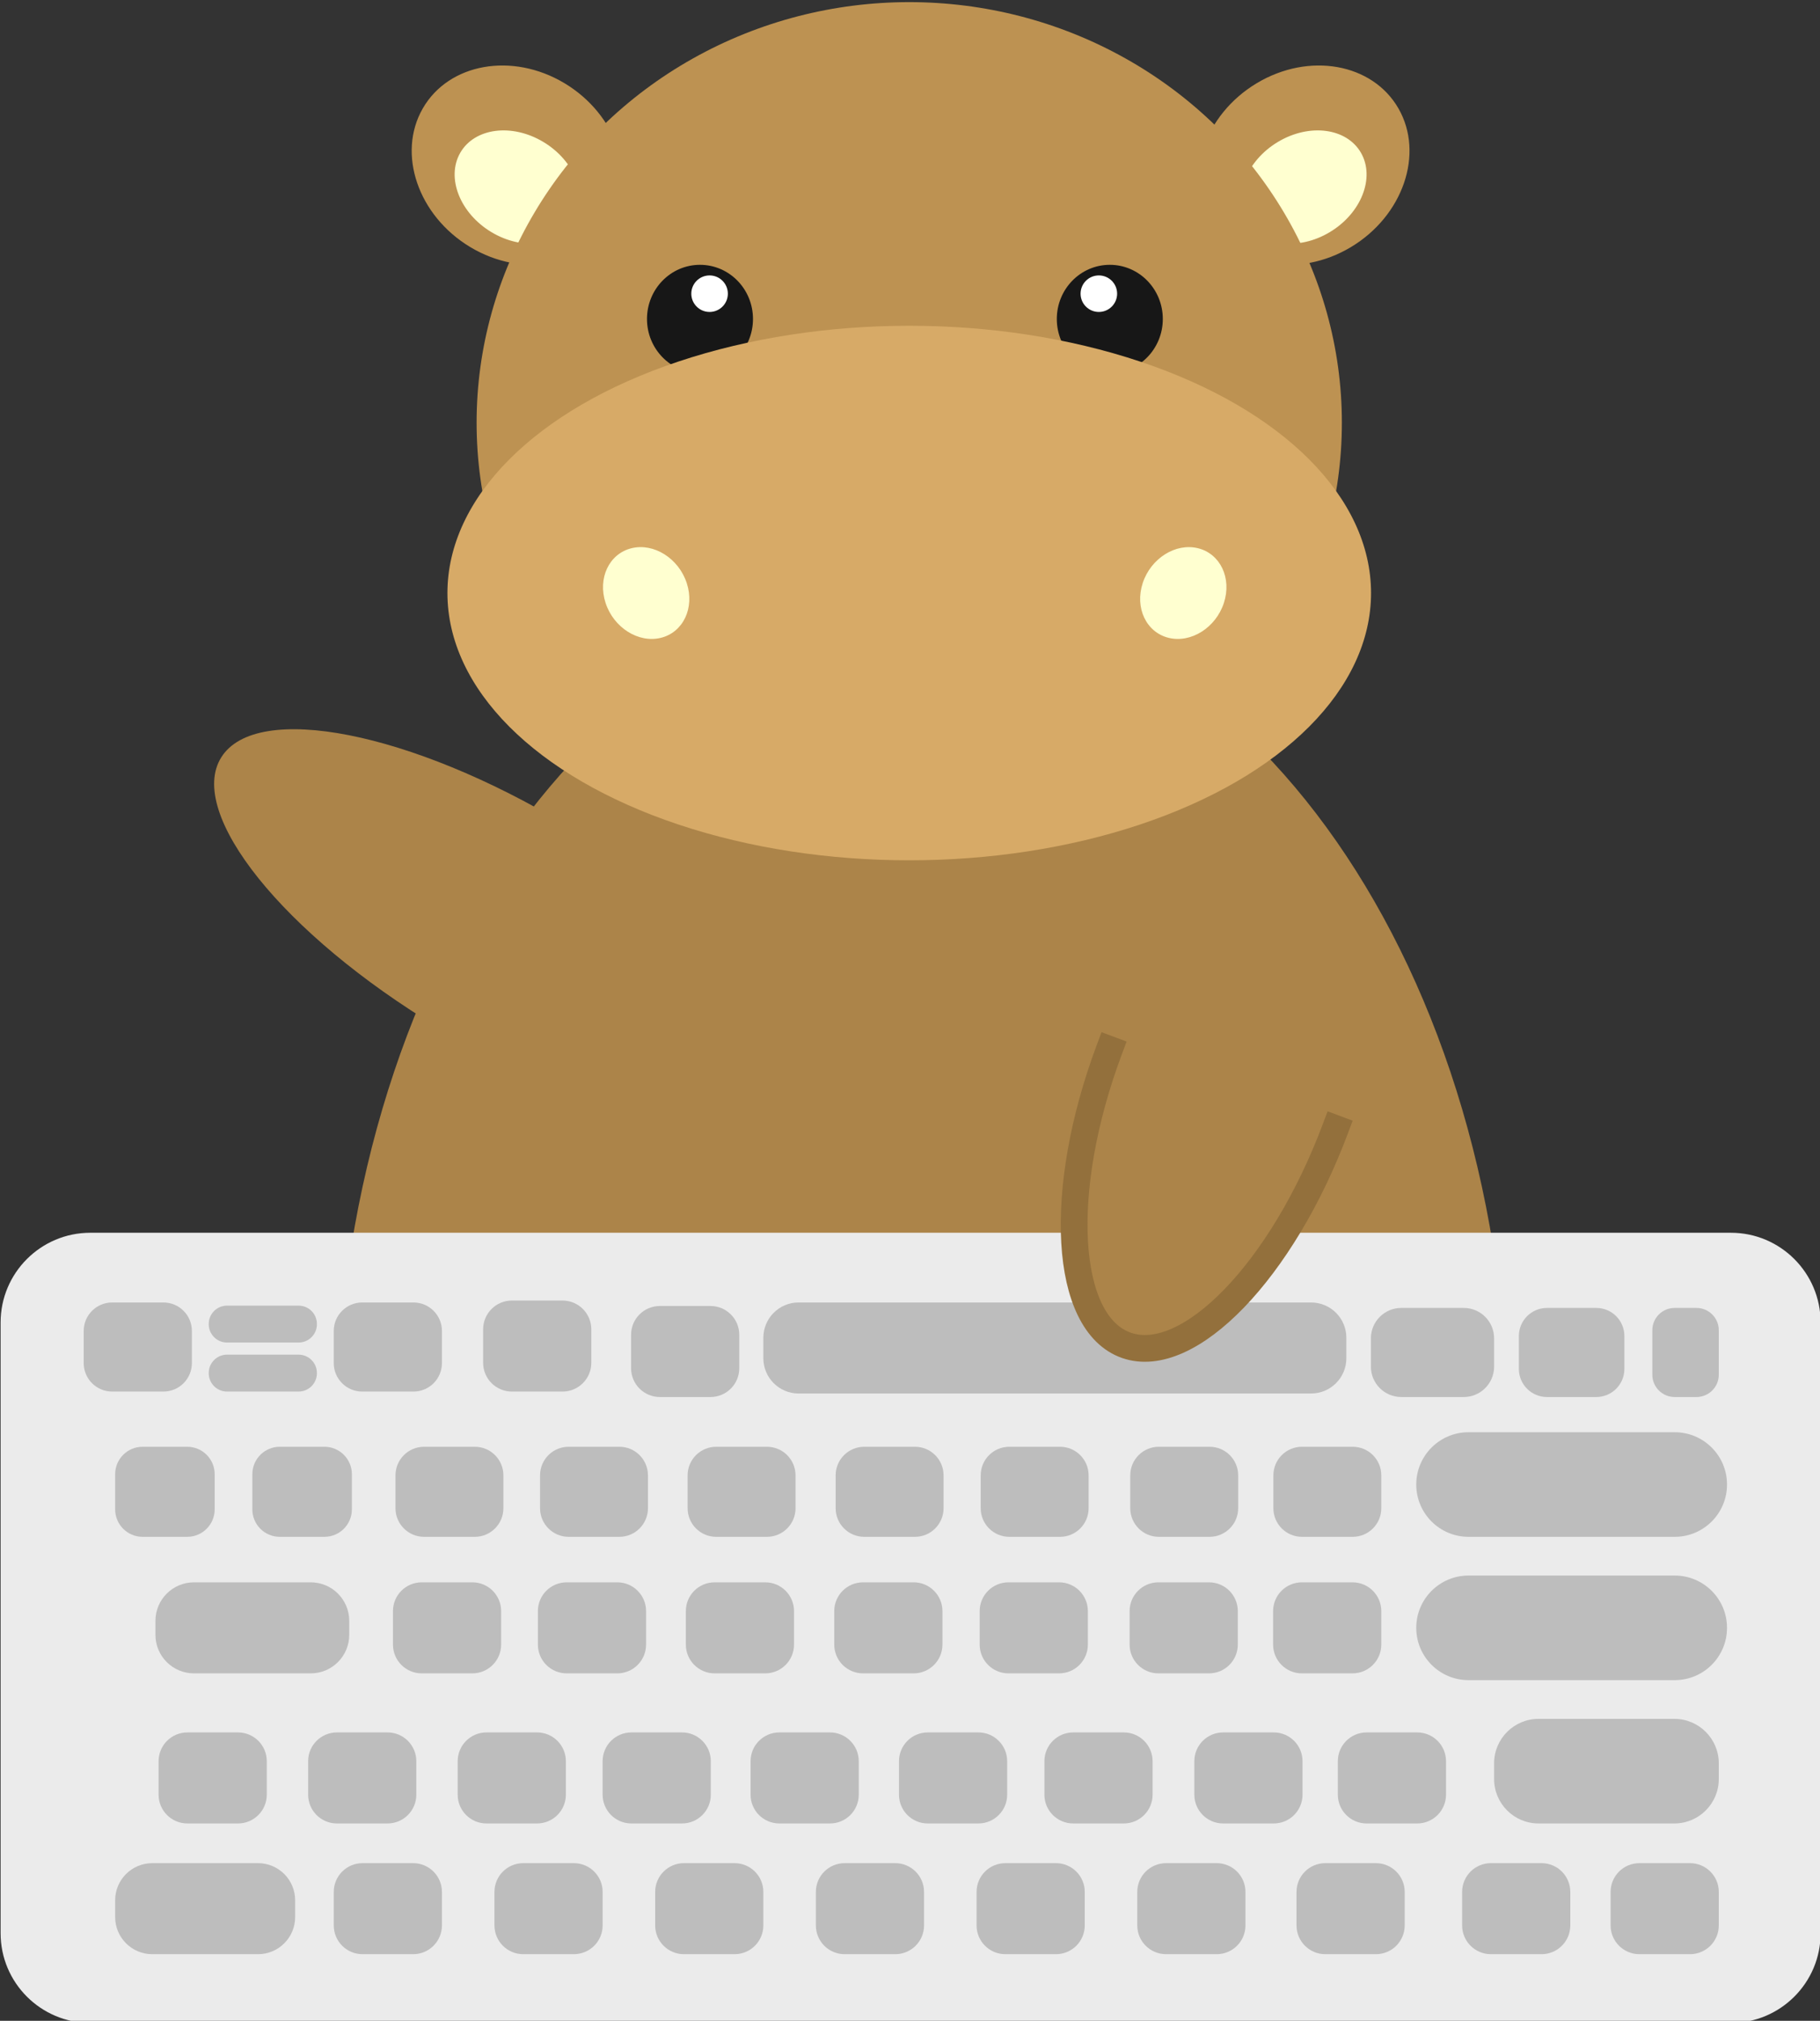 <?xml version="1.0" standalone="no"?><!-- Generator: Gravit.io --><svg xmlns="http://www.w3.org/2000/svg" xmlns:xlink="http://www.w3.org/1999/xlink" style="isolation:isolate" viewBox="0 0 272 302" width="272" height="302"><rect x="0" y="0" width="272" height="302" fill="#333333" stroke="none"/><defs><clipPath id="_clipPath_9DTLqMmsNHxfeNEV4dOVAxCFw3fbQgrs"><rect width="272" height="302"/></clipPath></defs><g clip-path="url(#_clipPath_9DTLqMmsNHxfeNEV4dOVAxCFw3fbQgrs)"><g><path d="M 137.829 88.867 L 137.829 88.867 C 186.163 88.867 225.404 145.262 225.404 214.724 L 225.404 214.724 C 225.404 244.941 188.329 269.472 142.664 269.472 L 132.993 269.472 C 87.328 269.472 50.253 244.941 50.253 214.724 L 50.253 214.724 C 50.253 145.262 89.494 88.867 137.829 88.867 Z" style="stroke:none;fill:#AC8449;stroke-miterlimit:10;"/><path d=" M 70.29 36.93 C 62.484 32.252 59.3 22.966 63.183 16.206 C 67.066 9.446 76.555 7.756 84.361 12.434 C 92.166 17.112 95.351 26.398 91.468 33.158 C 87.585 39.917 78.095 41.608 70.29 36.93 Z " fill="rgb(189,146,82)"/><path d=" M 73.452 34.696 C 68.738 31.871 66.647 26.556 68.784 22.835 C 70.922 19.113 76.485 18.386 81.199 21.211 C 85.912 24.036 88.004 29.351 85.866 33.072 C 83.729 36.793 78.166 37.521 73.452 34.696 Z " fill="rgb(255,255,208)"/><path d=" M 201.892 36.93 C 209.698 32.252 212.882 22.966 208.999 16.206 C 205.116 9.446 195.626 7.756 187.821 12.434 C 180.015 17.112 176.831 26.398 180.714 33.158 C 184.597 39.917 194.087 41.608 201.892 36.93 Z " fill="rgb(189,146,82)"/><path d=" M 198.73 34.696 C 203.444 31.871 205.535 26.556 203.398 22.835 C 201.26 19.113 195.697 18.386 190.983 21.211 C 186.269 24.036 184.178 29.351 186.315 33.072 C 188.453 36.793 194.016 37.521 198.73 34.696 Z " fill="rgb(255,255,208)"/><ellipse vector-effect="non-scaling-stroke" cx="135.886" cy="63.173" rx="64.657" ry="62.855" fill="rgb(189,146,82)"/><ellipse vector-effect="non-scaling-stroke" cx="104.613" cy="47.67" rx="7.921" ry="8.095" fill="rgb(23,23,23)"/><ellipse vector-effect="non-scaling-stroke" cx="106.047" cy="43.89" rx="2.731" ry="2.729" fill="rgb(255,255,255)"/><ellipse vector-effect="non-scaling-stroke" cx="165.861" cy="47.67" rx="7.921" ry="8.095" fill="rgb(23,23,23)"/><ellipse vector-effect="non-scaling-stroke" cx="164.223" cy="43.89" rx="2.731" ry="2.729" fill="rgb(255,255,255)"/><ellipse vector-effect="non-scaling-stroke" cx="135.886" cy="88.626" rx="69.017" ry="39.943" fill="rgb(215,170,103)"/><path d=" M 90.505 90.112 C 89.295 86.416 91.03 82.75 94.378 81.93 C 97.725 81.109 101.425 83.444 102.635 87.139 C 103.845 90.835 102.11 94.502 98.762 95.322 C 95.415 96.142 91.715 93.808 90.505 90.112 Z " fill="rgb(255,255,208)"/><path d=" M 182.909 90.112 C 184.119 86.416 182.384 82.75 179.037 81.93 C 175.689 81.109 171.989 83.444 170.779 87.139 C 169.569 90.835 171.305 94.502 174.652 95.322 C 177.999 96.142 181.699 93.808 182.909 90.112 Z " fill="rgb(255,255,208)"/><path d="M 258.683 302.318 L 13.499 302.318 C 6.099 302.318 0.091 296.31 0.091 288.91 L 0.091 197.638 C 0.091 190.238 6.099 184.23 13.499 184.23 L 258.683 184.23 C 266.083 184.23 272.091 190.238 272.091 197.638 L 272.091 288.91 C 272.091 296.31 266.083 302.318 258.683 302.318 Z" style="stroke:none;fill:#EBEBEB;stroke-miterlimit:10;"/><path d="M 252.576 292.043 L 245.004 292.043 C 242.632 292.043 240.706 290.118 240.706 287.746 L 240.706 282.738 C 240.706 280.366 242.632 278.44 245.004 278.44 L 252.576 278.44 C 254.948 278.44 256.874 280.366 256.874 282.738 L 256.874 287.746 C 256.874 290.118 254.948 292.043 252.576 292.043 Z" style="stroke:none;fill:#BDBDBD;stroke-miterlimit:10;"/><path d="M 205.635 292.043 L 198.063 292.043 C 195.691 292.043 193.765 290.118 193.765 287.746 L 193.765 282.738 C 193.765 280.366 195.691 278.44 198.063 278.44 L 205.635 278.44 C 208.007 278.44 209.933 280.366 209.933 282.738 L 209.933 287.746 C 209.933 290.118 208.007 292.043 205.635 292.043 Z" style="stroke:none;fill:#BDBDBD;stroke-miterlimit:10;"/><path d="M 181.837 292.043 L 174.264 292.043 C 171.892 292.043 169.966 290.118 169.966 287.746 L 169.966 282.738 C 169.966 280.366 171.892 278.44 174.264 278.44 L 181.837 278.44 C 184.209 278.44 186.134 280.366 186.134 282.738 L 186.134 287.746 C 186.134 290.118 184.209 292.043 181.837 292.043 Z" style="stroke:none;fill:#BDBDBD;stroke-miterlimit:10;"/><path d="M 230.385 292.043 L 222.813 292.043 C 220.441 292.043 218.515 290.118 218.515 287.746 L 218.515 282.738 C 218.515 280.366 220.441 278.44 222.813 278.44 L 230.385 278.44 C 232.757 278.44 234.683 280.366 234.683 282.738 L 234.683 287.746 C 234.683 290.118 232.757 292.043 230.385 292.043 Z" style="stroke:none;fill:#BDBDBD;stroke-miterlimit:10;"/><path d="M 157.819 292.043 L 150.247 292.043 C 147.875 292.043 145.949 290.118 145.949 287.746 L 145.949 282.738 C 145.949 280.366 147.875 278.44 150.247 278.44 L 157.819 278.44 C 160.191 278.44 162.117 280.366 162.117 282.738 L 162.117 287.746 C 162.117 290.118 160.191 292.043 157.819 292.043 Z" style="stroke:none;fill:#BDBDBD;stroke-miterlimit:10;"/><path d="M 133.802 292.043 L 126.23 292.043 C 123.858 292.043 121.932 290.118 121.932 287.746 L 121.932 282.738 C 121.932 280.366 123.858 278.44 126.23 278.44 L 133.802 278.44 C 136.174 278.44 138.1 280.366 138.1 282.738 L 138.1 287.746 C 138.1 290.118 136.174 292.043 133.802 292.043 Z" style="stroke:none;fill:#BDBDBD;stroke-miterlimit:10;"/><path d="M 109.785 292.043 L 102.212 292.043 C 99.84 292.043 97.915 290.118 97.915 287.746 L 97.915 282.738 C 97.915 280.366 99.84 278.44 102.212 278.44 L 109.785 278.44 C 112.157 278.44 114.083 280.366 114.083 282.738 L 114.083 287.746 C 114.083 290.118 112.157 292.043 109.785 292.043 Z" style="stroke:none;fill:#BDBDBD;stroke-miterlimit:10;"/><path d="M 85.768 292.043 L 78.195 292.043 C 75.823 292.043 73.897 290.118 73.897 287.746 L 73.897 282.738 C 73.897 280.366 75.823 278.44 78.195 278.44 L 85.768 278.44 C 88.14 278.44 90.065 280.366 90.065 282.738 L 90.065 287.746 C 90.065 290.118 88.14 292.043 85.768 292.043 Z" style="stroke:none;fill:#BDBDBD;stroke-miterlimit:10;"/><path d="M 61.75 292.043 L 54.178 292.043 C 51.806 292.043 49.88 290.118 49.88 287.746 L 49.88 282.738 C 49.88 280.366 51.806 278.44 54.178 278.44 L 61.75 278.44 C 64.122 278.44 66.048 280.366 66.048 282.738 L 66.048 287.746 C 66.048 290.118 64.122 292.043 61.75 292.043 Z" style="stroke:none;fill:#BDBDBD;stroke-miterlimit:10;"/><path d="M 38.566 292.043 L 22.753 292.043 C 19.694 292.043 17.21 289.559 17.21 286.5 L 17.21 283.983 C 17.21 280.924 19.694 278.44 22.753 278.44 L 38.566 278.44 C 41.625 278.44 44.109 280.924 44.109 283.983 L 44.109 286.5 C 44.109 289.559 41.625 292.043 38.566 292.043 Z" style="stroke:none;fill:#BDBDBD;stroke-miterlimit:10;"/><path d="M 250.235 272.507 L 229.933 272.507 C 226.269 272.507 223.294 269.532 223.294 265.868 L 223.294 263.516 C 223.294 259.852 226.269 256.877 229.933 256.877 L 250.235 256.877 C 253.899 256.877 256.874 259.852 256.874 263.516 L 256.874 265.868 C 256.874 269.532 253.899 272.507 250.235 272.507 Z" style="stroke:none;fill:#BDBDBD;stroke-miterlimit:10;"/><path d="M 250.295 251.089 L 219.467 251.089 C 215.158 251.089 211.66 247.59 211.66 243.281 L 211.66 243.267 C 211.66 238.958 215.158 235.459 219.467 235.459 L 250.295 235.459 C 254.604 235.459 258.103 238.958 258.103 243.267 L 258.103 243.281 C 258.103 247.59 254.604 251.089 250.295 251.089 Z" style="stroke:none;fill:#BDBDBD;stroke-miterlimit:10;"/><path d="M 250.295 229.671 L 219.467 229.671 C 215.158 229.671 211.66 226.172 211.66 221.863 L 211.66 221.849 C 211.66 217.54 215.158 214.041 219.467 214.041 L 250.295 214.041 C 254.604 214.041 258.103 217.54 258.103 221.849 L 258.103 221.863 C 258.103 226.172 254.604 229.671 250.295 229.671 Z" style="stroke:none;fill:#BDBDBD;stroke-miterlimit:10;"/><path d="M 202.137 250.076 L 194.564 250.076 C 192.193 250.076 190.267 248.15 190.267 245.778 L 190.267 240.77 C 190.267 238.398 192.193 236.472 194.564 236.472 L 202.137 236.472 C 204.509 236.472 206.435 238.398 206.435 240.77 L 206.435 245.778 C 206.435 248.15 204.509 250.076 202.137 250.076 Z" style="stroke:none;fill:#BDBDBD;stroke-miterlimit:10;"/><path d="M 180.692 250.076 L 173.12 250.076 C 170.748 250.076 168.822 248.15 168.822 245.778 L 168.822 240.77 C 168.822 238.398 170.748 236.472 173.12 236.472 L 180.692 236.472 C 183.064 236.472 184.99 238.398 184.99 240.77 L 184.99 245.778 C 184.99 248.15 183.064 250.076 180.692 250.076 Z" style="stroke:none;fill:#BDBDBD;stroke-miterlimit:10;"/><path d="M 158.284 250.076 L 150.711 250.076 C 148.339 250.076 146.413 248.15 146.413 245.778 L 146.413 240.77 C 146.413 238.398 148.339 236.472 150.711 236.472 L 158.284 236.472 C 160.656 236.472 162.581 238.398 162.581 240.77 L 162.581 245.778 C 162.581 248.15 160.656 250.076 158.284 250.076 Z" style="stroke:none;fill:#BDBDBD;stroke-miterlimit:10;"/><path d="M 136.55 250.076 L 128.978 250.076 C 126.606 250.076 124.68 248.15 124.68 245.778 L 124.68 240.77 C 124.68 238.398 126.606 236.472 128.978 236.472 L 136.55 236.472 C 138.922 236.472 140.848 238.398 140.848 240.77 L 140.848 245.778 C 140.848 248.15 138.922 250.076 136.55 250.076 Z" style="stroke:none;fill:#BDBDBD;stroke-miterlimit:10;"/><path d="M 114.37 250.076 L 106.798 250.076 C 104.426 250.076 102.5 248.15 102.5 245.778 L 102.5 240.77 C 102.5 238.398 104.426 236.472 106.798 236.472 L 114.37 236.472 C 116.742 236.472 118.668 238.398 118.668 240.77 L 118.668 245.778 C 118.668 248.15 116.742 250.076 114.37 250.076 Z" style="stroke:none;fill:#BDBDBD;stroke-miterlimit:10;"/><path d="M 70.598 250.076 L 63.025 250.076 C 60.653 250.076 58.728 248.15 58.728 245.778 L 58.728 240.77 C 58.728 238.398 60.653 236.472 63.025 236.472 L 70.598 236.472 C 72.97 236.472 74.895 238.398 74.895 240.77 L 74.895 245.778 C 74.895 248.15 72.97 250.076 70.598 250.076 Z" style="stroke:none;fill:#BDBDBD;stroke-miterlimit:10;"/><path d="M 92.258 250.076 L 84.686 250.076 C 82.314 250.076 80.388 248.15 80.388 245.778 L 80.388 240.77 C 80.388 238.398 82.314 236.472 84.686 236.472 L 92.258 236.472 C 94.63 236.472 96.556 238.398 96.556 240.77 L 96.556 245.778 C 96.556 248.15 94.63 250.076 92.258 250.076 Z" style="stroke:none;fill:#BDBDBD;stroke-miterlimit:10;"/><path d="M 46.441 250.076 L 28.985 250.076 C 25.81 250.076 23.233 247.498 23.233 244.324 L 23.233 242.224 C 23.233 239.05 25.81 236.472 28.985 236.472 L 46.441 236.472 C 49.616 236.472 52.193 239.05 52.193 242.224 L 52.193 244.324 C 52.193 247.498 49.616 250.076 46.441 250.076 Z" style="stroke:none;fill:#BDBDBD;stroke-miterlimit:10;"/><path d="M 202.165 229.671 L 194.577 229.671 C 192.221 229.671 190.308 227.758 190.308 225.401 L 190.308 220.481 C 190.308 218.125 192.221 216.212 194.577 216.212 L 202.165 216.212 C 204.522 216.212 206.435 218.125 206.435 220.481 L 206.435 225.401 C 206.435 227.758 204.522 229.671 202.165 229.671 Z" style="stroke:none;fill:#BDBDBD;stroke-miterlimit:10;"/><path d="M 180.776 229.671 L 173.188 229.671 C 170.831 229.671 168.918 227.758 168.918 225.401 L 168.918 220.481 C 168.918 218.125 170.831 216.212 173.188 216.212 L 180.776 216.212 C 183.132 216.212 185.045 218.125 185.045 220.481 L 185.045 225.401 C 185.045 227.758 183.132 229.671 180.776 229.671 Z" style="stroke:none;fill:#BDBDBD;stroke-miterlimit:10;"/><path d="M 158.424 229.671 L 150.836 229.671 C 148.48 229.671 146.567 227.758 146.567 225.401 L 146.567 220.481 C 146.567 218.125 148.48 216.212 150.836 216.212 L 158.424 216.212 C 160.78 216.212 162.693 218.125 162.693 220.481 L 162.693 225.401 C 162.693 227.758 160.78 229.671 158.424 229.671 Z" style="stroke:none;fill:#BDBDBD;stroke-miterlimit:10;"/><path d="M 136.747 229.671 L 129.159 229.671 C 126.802 229.671 124.889 227.758 124.889 225.401 L 124.889 220.481 C 124.889 218.125 126.802 216.212 129.159 216.212 L 136.747 216.212 C 139.103 216.212 141.016 218.125 141.016 220.481 L 141.016 225.401 C 141.016 227.758 139.103 229.671 136.747 229.671 Z" style="stroke:none;fill:#BDBDBD;stroke-miterlimit:10;"/><path d="M 114.623 229.671 L 107.035 229.671 C 104.679 229.671 102.766 227.758 102.766 225.401 L 102.766 220.481 C 102.766 218.125 104.679 216.212 107.035 216.212 L 114.623 216.212 C 116.98 216.212 118.893 218.125 118.893 220.481 L 118.893 225.401 C 118.893 227.758 116.98 229.671 114.623 229.671 Z" style="stroke:none;fill:#BDBDBD;stroke-miterlimit:10;"/><path d="M 70.963 229.671 L 63.375 229.671 C 61.019 229.671 59.106 227.758 59.106 225.401 L 59.106 220.481 C 59.106 218.125 61.019 216.212 63.375 216.212 L 70.963 216.212 C 73.319 216.212 75.232 218.125 75.232 220.481 L 75.232 225.401 C 75.232 227.758 73.319 229.671 70.963 229.671 Z" style="stroke:none;fill:#BDBDBD;stroke-miterlimit:10;"/><path d="M 92.568 229.671 L 84.98 229.671 C 82.624 229.671 80.711 227.758 80.711 225.401 L 80.711 220.481 C 80.711 218.125 82.624 216.212 84.98 216.212 L 92.568 216.212 C 94.924 216.212 96.837 218.125 96.837 220.481 L 96.837 225.401 C 96.837 227.758 94.924 229.671 92.568 229.671 Z" style="stroke:none;fill:#BDBDBD;stroke-miterlimit:10;"/><path d="M 48.488 229.671 L 41.813 229.671 C 39.55 229.671 37.713 227.834 37.713 225.571 L 37.713 220.312 C 37.713 218.049 39.55 216.212 41.813 216.212 L 48.488 216.212 C 50.751 216.212 52.588 218.049 52.588 220.312 L 52.588 225.571 C 52.588 227.834 50.751 229.671 48.488 229.671 Z" style="stroke:none;fill:#BDBDBD;stroke-miterlimit:10;"/><path d="M 27.984 229.671 L 21.31 229.671 C 19.047 229.671 17.21 227.834 17.21 225.571 L 17.21 220.312 C 17.21 218.049 19.047 216.212 21.31 216.212 L 27.984 216.212 C 30.247 216.212 32.084 218.049 32.084 220.312 L 32.084 225.571 C 32.084 227.834 30.247 229.671 27.984 229.671 Z" style="stroke:none;fill:#BDBDBD;stroke-miterlimit:10;"/><path d="M 218.757 208.777 L 209.42 208.777 C 206.916 208.777 204.883 206.744 204.883 204.24 L 204.883 200.001 C 204.883 197.496 206.916 195.464 209.42 195.464 L 218.757 195.464 C 221.261 195.464 223.294 197.496 223.294 200.001 L 223.294 204.24 C 223.294 206.744 221.261 208.777 218.757 208.777 Z" style="stroke:none;fill:#BDBDBD;stroke-miterlimit:10;"/><path d="M 238.568 208.777 L 231.195 208.777 C 228.877 208.777 226.995 206.896 226.995 204.578 L 226.995 199.663 C 226.995 197.345 228.877 195.464 231.195 195.464 L 238.568 195.464 C 240.885 195.464 242.767 197.345 242.767 199.663 L 242.767 204.578 C 242.767 206.896 240.885 208.777 238.568 208.777 Z" style="stroke:none;fill:#BDBDBD;stroke-miterlimit:10;"/><path d="M 253.542 208.777 L 250.274 208.777 C 248.434 208.777 246.941 207.284 246.941 205.445 L 246.941 198.796 C 246.941 196.957 248.434 195.464 250.274 195.464 L 253.542 195.464 C 255.381 195.464 256.874 196.957 256.874 198.796 L 256.874 205.445 C 256.874 207.284 255.381 208.777 253.542 208.777 Z" style="stroke:none;fill:#BDBDBD;stroke-miterlimit:10;"/><path d="M 195.945 208.253 L 119.35 208.253 C 116.443 208.253 114.083 205.892 114.083 202.985 L 114.083 199.917 C 114.083 197.01 116.443 194.649 119.35 194.649 L 195.945 194.649 C 198.852 194.649 201.213 197.01 201.213 199.917 L 201.213 202.985 C 201.213 205.892 198.852 208.253 195.945 208.253 Z" style="stroke:none;fill:#BDBDBD;stroke-miterlimit:10;"/><path d="M 106.186 208.777 L 98.614 208.777 C 96.242 208.777 94.316 206.852 94.316 204.48 L 94.316 199.472 C 94.316 197.1 96.242 195.174 98.614 195.174 L 106.186 195.174 C 108.558 195.174 110.484 197.1 110.484 199.472 L 110.484 204.48 C 110.484 206.852 108.558 208.777 106.186 208.777 Z" style="stroke:none;fill:#BDBDBD;stroke-miterlimit:10;"/><path d="M 84.074 207.963 L 76.502 207.963 C 74.13 207.963 72.204 206.038 72.204 203.666 L 72.204 198.658 C 72.204 196.286 74.13 194.36 76.502 194.36 L 84.074 194.36 C 86.446 194.36 88.372 196.286 88.372 198.658 L 88.372 203.666 C 88.372 206.038 86.446 207.963 84.074 207.963 Z" style="stroke:none;fill:#BDBDBD;stroke-miterlimit:10;"/><path d="M 61.796 207.963 L 54.132 207.963 C 51.785 207.963 49.88 206.058 49.88 203.712 L 49.88 198.901 C 49.88 196.555 51.785 194.649 54.132 194.649 L 61.796 194.649 C 64.143 194.649 66.048 196.555 66.048 198.901 L 66.048 203.712 C 66.048 206.058 64.143 207.963 61.796 207.963 Z" style="stroke:none;fill:#BDBDBD;stroke-miterlimit:10;"/><path d="M 24.425 207.963 L 16.761 207.963 C 14.414 207.963 12.509 206.058 12.509 203.712 L 12.509 198.901 C 12.509 196.555 14.414 194.649 16.761 194.649 L 24.425 194.649 C 26.772 194.649 28.677 196.555 28.677 198.901 L 28.677 203.712 C 28.677 206.058 26.772 207.963 24.425 207.963 Z" style="stroke:none;fill:#BDBDBD;stroke-miterlimit:10;"/><path d="M 44.625 207.963 L 33.932 207.963 C 32.421 207.963 31.195 206.737 31.195 205.226 L 31.195 205.183 C 31.195 203.672 32.421 202.446 33.932 202.446 L 44.625 202.446 C 46.136 202.446 47.362 203.672 47.362 205.183 L 47.362 205.226 C 47.362 206.737 46.136 207.963 44.625 207.963 Z" style="stroke:none;fill:#BDBDBD;stroke-miterlimit:10;"/><path d="M 211.81 272.507 L 204.238 272.507 C 201.866 272.507 199.94 270.581 199.94 268.209 L 199.94 263.201 C 199.94 260.829 201.866 258.903 204.238 258.903 L 211.81 258.903 C 214.182 258.903 216.108 260.829 216.108 263.201 L 216.108 268.209 C 216.108 270.581 214.182 272.507 211.81 272.507 Z" style="stroke:none;fill:#BDBDBD;stroke-miterlimit:10;"/><path d="M 190.366 272.507 L 182.793 272.507 C 180.421 272.507 178.496 270.581 178.496 268.209 L 178.496 263.201 C 178.496 260.829 180.421 258.903 182.793 258.903 L 190.366 258.903 C 192.738 258.903 194.663 260.829 194.663 263.201 L 194.663 268.209 C 194.663 270.581 192.738 272.507 190.366 272.507 Z" style="stroke:none;fill:#BDBDBD;stroke-miterlimit:10;"/><path d="M 167.957 272.507 L 160.385 272.507 C 158.013 272.507 156.087 270.581 156.087 268.209 L 156.087 263.201 C 156.087 260.829 158.013 258.903 160.385 258.903 L 167.957 258.903 C 170.329 258.903 172.255 260.829 172.255 263.201 L 172.255 268.209 C 172.255 270.581 170.329 272.507 167.957 272.507 Z" style="stroke:none;fill:#BDBDBD;stroke-miterlimit:10;"/><path d="M 146.224 272.507 L 138.651 272.507 C 136.279 272.507 134.354 270.581 134.354 268.209 L 134.354 263.201 C 134.354 260.829 136.279 258.903 138.651 258.903 L 146.224 258.903 C 148.596 258.903 150.522 260.829 150.522 263.201 L 150.522 268.209 C 150.522 270.581 148.596 272.507 146.224 272.507 Z" style="stroke:none;fill:#BDBDBD;stroke-miterlimit:10;"/><path d="M 124.044 272.507 L 116.471 272.507 C 114.099 272.507 112.174 270.581 112.174 268.209 L 112.174 263.201 C 112.174 260.829 114.099 258.903 116.471 258.903 L 124.044 258.903 C 126.416 258.903 128.341 260.829 128.341 263.201 L 128.341 268.209 C 128.341 270.581 126.416 272.507 124.044 272.507 Z" style="stroke:none;fill:#BDBDBD;stroke-miterlimit:10;"/><path d="M 80.271 272.507 L 72.699 272.507 C 70.327 272.507 68.401 270.581 68.401 268.209 L 68.401 263.201 C 68.401 260.829 70.327 258.903 72.699 258.903 L 80.271 258.903 C 82.643 258.903 84.569 260.829 84.569 263.201 L 84.569 268.209 C 84.569 270.581 82.643 272.507 80.271 272.507 Z" style="stroke:none;fill:#BDBDBD;stroke-miterlimit:10;"/><path d="M 101.932 272.507 L 94.359 272.507 C 91.987 272.507 90.062 270.581 90.062 268.209 L 90.062 263.201 C 90.062 260.829 91.987 258.903 94.359 258.903 L 101.932 258.903 C 104.304 258.903 106.23 260.829 106.23 263.201 L 106.23 268.209 C 106.23 270.581 104.304 272.507 101.932 272.507 Z" style="stroke:none;fill:#BDBDBD;stroke-miterlimit:10;"/><path d="M 57.922 272.507 L 50.349 272.507 C 47.977 272.507 46.051 270.581 46.051 268.209 L 46.051 263.201 C 46.051 260.829 47.977 258.903 50.349 258.903 L 57.922 258.903 C 60.294 258.903 62.219 260.829 62.219 263.201 L 62.219 268.209 C 62.219 270.581 60.294 272.507 57.922 272.507 Z" style="stroke:none;fill:#BDBDBD;stroke-miterlimit:10;"/><path d="M 35.572 272.507 L 28 272.507 C 25.628 272.507 23.702 270.581 23.702 268.209 L 23.702 263.201 C 23.702 260.829 25.628 258.903 28 258.903 L 35.572 258.903 C 37.944 258.903 39.87 260.829 39.87 263.201 L 39.87 268.209 C 39.87 270.581 37.944 272.507 35.572 272.507 Z" style="stroke:none;fill:#BDBDBD;stroke-miterlimit:10;"/><path d="M 44.625 200.637 L 33.932 200.637 C 32.421 200.637 31.195 199.411 31.195 197.9 L 31.195 197.857 C 31.195 196.346 32.421 195.12 33.932 195.12 L 44.625 195.12 C 46.136 195.12 47.362 196.346 47.362 197.857 L 47.362 197.9 C 47.362 199.411 46.136 200.637 44.625 200.637 Z" style="stroke:none;fill:#BDBDBD;stroke-miterlimit:10;"/><path d=" M 165.798 156.829 C 157.879 177.974 159.017 197.79 168.34 201.053 C 177.662 204.316 191.661 189.798 199.581 168.653" fill="rgb(172,132,73)" vector-effect="non-scaling-stroke" stroke-width="4" stroke="rgb(147,112,60)" stroke-linejoin="miter" stroke-linecap="square" stroke-miterlimit="3"/><path d=" M 65.533 153.575 C 42.348 139.618 27.808 121.508 33.084 113.158 C 38.36 104.809 61.467 109.361 84.653 123.318" fill="rgb(172,132,73)"/></g></g></svg>